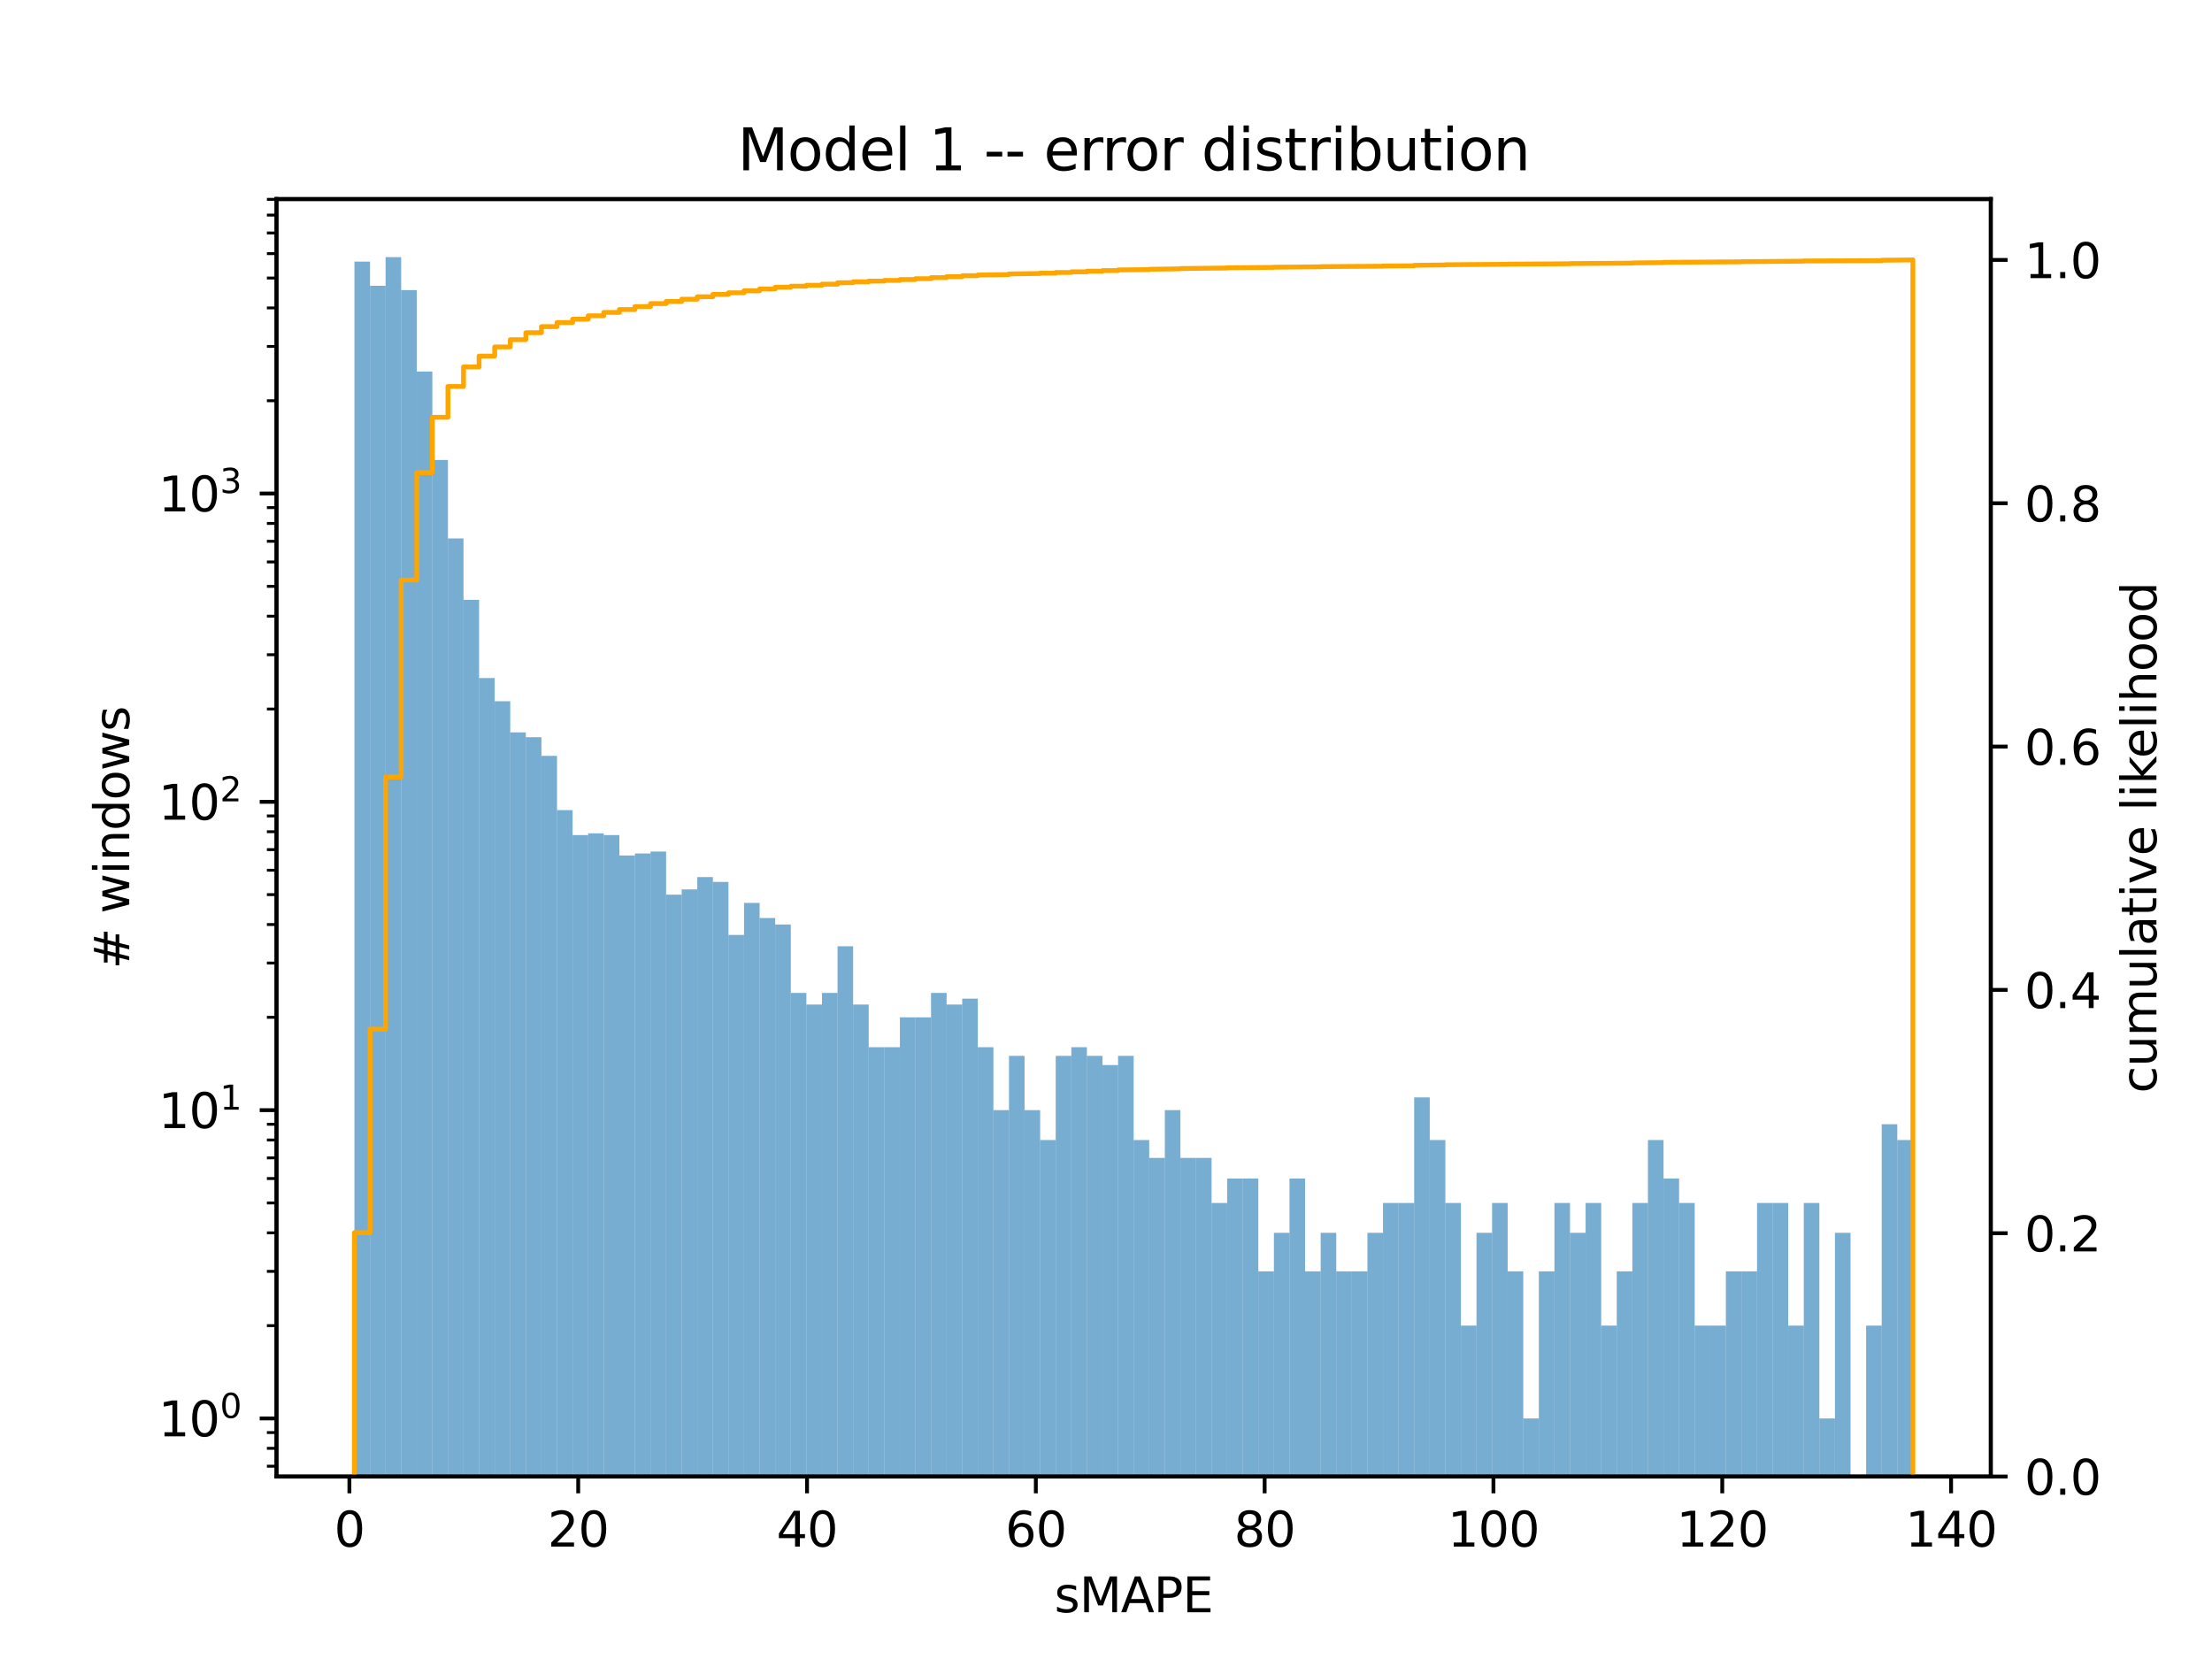 <?xml version="1.0" encoding="utf-8" standalone="no"?>
<!DOCTYPE svg PUBLIC "-//W3C//DTD SVG 1.1//EN"
  "http://www.w3.org/Graphics/SVG/1.1/DTD/svg11.dtd">
<svg xmlns:xlink="http://www.w3.org/1999/xlink" width="460.8pt" height="345.6pt" viewBox="0 0 460.8 345.6" xmlns="http://www.w3.org/2000/svg" version="1.1">
 <defs>
  <style type="text/css">*{stroke-linejoin: round; stroke-linecap: butt}</style>
 </defs>
 <g id="figure_1">
  <g id="patch_1">
   <path d="M 0 345.6 
L 460.8 345.6 
L 460.8 0 
L 0 0 
z
" style="fill: #ffffff"/>
  </g>
  <g id="axes_1">
   <g id="patch_2">
    <path d="M 57.6 307.584 
L 414.72 307.584 
L 414.72 41.472 
L 57.6 41.472 
z
" style="fill: #ffffff"/>
   </g>
   <g id="patch_3">
    <path d="M 73.833 64521.294 
L 77.079 64521.294 
L 77.079 54.5 
L 73.833 54.5 
z
" clip-path="url(#pec41ec95d3)" style="fill: #1f77b4; opacity: 0.6"/>
   </g>
   <g id="patch_4">
    <path d="M 77.079 64521.294 
L 80.326 64521.294 
L 80.326 59.538 
L 77.079 59.538 
z
" clip-path="url(#pec41ec95d3)" style="fill: #1f77b4; opacity: 0.6"/>
   </g>
   <g id="patch_5">
    <path d="M 80.326 64521.294 
L 83.572 64521.294 
L 83.572 53.568 
L 80.326 53.568 
z
" clip-path="url(#pec41ec95d3)" style="fill: #1f77b4; opacity: 0.6"/>
   </g>
   <g id="patch_6">
    <path d="M 83.572 64521.294 
L 86.819 64521.294 
L 86.819 60.433 
L 83.572 60.433 
z
" clip-path="url(#pec41ec95d3)" style="fill: #1f77b4; opacity: 0.6"/>
   </g>
   <g id="patch_7">
    <path d="M 86.819 64521.294 
L 90.065 64521.294 
L 90.065 77.398 
L 86.819 77.398 
z
" clip-path="url(#pec41ec95d3)" style="fill: #1f77b4; opacity: 0.6"/>
   </g>
   <g id="patch_8">
    <path d="M 90.065 64521.294 
L 93.312 64521.294 
L 93.312 95.816 
L 90.065 95.816 
z
" clip-path="url(#pec41ec95d3)" style="fill: #1f77b4; opacity: 0.6"/>
   </g>
   <g id="patch_9">
    <path d="M 93.312 64521.294 
L 96.559 64521.294 
L 96.559 112.168 
L 93.312 112.168 
z
" clip-path="url(#pec41ec95d3)" style="fill: #1f77b4; opacity: 0.6"/>
   </g>
   <g id="patch_10">
    <path d="M 96.559 64521.294 
L 99.805 64521.294 
L 99.805 124.96 
L 96.559 124.96 
z
" clip-path="url(#pec41ec95d3)" style="fill: #1f77b4; opacity: 0.6"/>
   </g>
   <g id="patch_11">
    <path d="M 99.805 64521.294 
L 103.052 64521.294 
L 103.052 141.256 
L 99.805 141.256 
z
" clip-path="url(#pec41ec95d3)" style="fill: #1f77b4; opacity: 0.6"/>
   </g>
   <g id="patch_12">
    <path d="M 103.052 64521.294 
L 106.298 64521.294 
L 106.298 146.077 
L 103.052 146.077 
z
" clip-path="url(#pec41ec95d3)" style="fill: #1f77b4; opacity: 0.6"/>
   </g>
   <g id="patch_13">
    <path d="M 106.298 64521.294 
L 109.545 64521.294 
L 109.545 152.566 
L 106.298 152.566 
z
" clip-path="url(#pec41ec95d3)" style="fill: #1f77b4; opacity: 0.6"/>
   </g>
   <g id="patch_14">
    <path d="M 109.545 64521.294 
L 112.791 64521.294 
L 112.791 153.58 
L 109.545 153.58 
z
" clip-path="url(#pec41ec95d3)" style="fill: #1f77b4; opacity: 0.6"/>
   </g>
   <g id="patch_15">
    <path d="M 112.791 64521.294 
L 116.038 64521.294 
L 116.038 157.453 
L 112.791 157.453 
z
" clip-path="url(#pec41ec95d3)" style="fill: #1f77b4; opacity: 0.6"/>
   </g>
   <g id="patch_16">
    <path d="M 116.038 64521.294 
L 119.284 64521.294 
L 119.284 168.762 
L 116.038 168.762 
z
" clip-path="url(#pec41ec95d3)" style="fill: #1f77b4; opacity: 0.6"/>
   </g>
   <g id="patch_17">
    <path d="M 119.284 64521.294 
L 122.531 64521.294 
L 122.531 173.967 
L 119.284 173.967 
z
" clip-path="url(#pec41ec95d3)" style="fill: #1f77b4; opacity: 0.6"/>
   </g>
   <g id="patch_18">
    <path d="M 122.531 64521.294 
L 125.777 64521.294 
L 125.777 173.611 
L 122.531 173.611 
z
" clip-path="url(#pec41ec95d3)" style="fill: #1f77b4; opacity: 0.6"/>
   </g>
   <g id="patch_19">
    <path d="M 125.777 64521.294 
L 129.024 64521.294 
L 129.024 173.967 
L 125.777 173.967 
z
" clip-path="url(#pec41ec95d3)" style="fill: #1f77b4; opacity: 0.6"/>
   </g>
   <g id="patch_20">
    <path d="M 129.024 64521.294 
L 132.271 64521.294 
L 132.271 178.207 
L 129.024 178.207 
z
" clip-path="url(#pec41ec95d3)" style="fill: #1f77b4; opacity: 0.6"/>
   </g>
   <g id="patch_21">
    <path d="M 132.271 64521.294 
L 135.517 64521.294 
L 135.517 177.794 
L 132.271 177.794 
z
" clip-path="url(#pec41ec95d3)" style="fill: #1f77b4; opacity: 0.6"/>
   </g>
   <g id="patch_22">
    <path d="M 135.517 64521.294 
L 138.764 64521.294 
L 138.764 177.386 
L 135.517 177.386 
z
" clip-path="url(#pec41ec95d3)" style="fill: #1f77b4; opacity: 0.6"/>
   </g>
   <g id="patch_23">
    <path d="M 138.764 64521.294 
L 142.01 64521.294 
L 142.01 186.37 
L 138.764 186.37 
z
" clip-path="url(#pec41ec95d3)" style="fill: #1f77b4; opacity: 0.6"/>
   </g>
   <g id="patch_24">
    <path d="M 142.01 64521.294 
L 145.257 64521.294 
L 145.257 185.276 
L 142.01 185.276 
z
" clip-path="url(#pec41ec95d3)" style="fill: #1f77b4; opacity: 0.6"/>
   </g>
   <g id="patch_25">
    <path d="M 145.257 64521.294 
L 148.503 64521.294 
L 148.503 182.716 
L 145.257 182.716 
z
" clip-path="url(#pec41ec95d3)" style="fill: #1f77b4; opacity: 0.6"/>
   </g>
   <g id="patch_26">
    <path d="M 148.503 64521.294 
L 151.75 64521.294 
L 151.75 183.712 
L 148.503 183.712 
z
" clip-path="url(#pec41ec95d3)" style="fill: #1f77b4; opacity: 0.6"/>
   </g>
   <g id="patch_27">
    <path d="M 151.75 64521.294 
L 154.996 64521.294 
L 154.996 194.769 
L 151.75 194.769 
z
" clip-path="url(#pec41ec95d3)" style="fill: #1f77b4; opacity: 0.6"/>
   </g>
   <g id="patch_28">
    <path d="M 154.996 64521.294 
L 158.243 64521.294 
L 158.243 188.096 
L 154.996 188.096 
z
" clip-path="url(#pec41ec95d3)" style="fill: #1f77b4; opacity: 0.6"/>
   </g>
   <g id="patch_29">
    <path d="M 158.243 64521.294 
L 161.489 64521.294 
L 161.489 191.234 
L 158.243 191.234 
z
" clip-path="url(#pec41ec95d3)" style="fill: #1f77b4; opacity: 0.6"/>
   </g>
   <g id="patch_30">
    <path d="M 161.489 64521.294 
L 164.736 64521.294 
L 164.736 192.594 
L 161.489 192.594 
z
" clip-path="url(#pec41ec95d3)" style="fill: #1f77b4; opacity: 0.6"/>
   </g>
   <g id="patch_31">
    <path d="M 164.736 64521.294 
L 167.983 64521.294 
L 167.983 206.843 
L 164.736 206.843 
z
" clip-path="url(#pec41ec95d3)" style="fill: #1f77b4; opacity: 0.6"/>
   </g>
   <g id="patch_32">
    <path d="M 167.983 64521.294 
L 171.229 64521.294 
L 171.229 209.27 
L 167.983 209.27 
z
" clip-path="url(#pec41ec95d3)" style="fill: #1f77b4; opacity: 0.6"/>
   </g>
   <g id="patch_33">
    <path d="M 171.229 64521.294 
L 174.476 64521.294 
L 174.476 206.843 
L 171.229 206.843 
z
" clip-path="url(#pec41ec95d3)" style="fill: #1f77b4; opacity: 0.6"/>
   </g>
   <g id="patch_34">
    <path d="M 174.476 64521.294 
L 177.722 64521.294 
L 177.722 197.128 
L 174.476 197.128 
z
" clip-path="url(#pec41ec95d3)" style="fill: #1f77b4; opacity: 0.6"/>
   </g>
   <g id="patch_35">
    <path d="M 177.722 64521.294 
L 180.969 64521.294 
L 180.969 209.27 
L 177.722 209.27 
z
" clip-path="url(#pec41ec95d3)" style="fill: #1f77b4; opacity: 0.6"/>
   </g>
   <g id="patch_36">
    <path d="M 180.969 64521.294 
L 184.215 64521.294 
L 184.215 218.152 
L 180.969 218.152 
z
" clip-path="url(#pec41ec95d3)" style="fill: #1f77b4; opacity: 0.6"/>
   </g>
   <g id="patch_37">
    <path d="M 184.215 64521.294 
L 187.462 64521.294 
L 187.462 218.152 
L 184.215 218.152 
z
" clip-path="url(#pec41ec95d3)" style="fill: #1f77b4; opacity: 0.6"/>
   </g>
   <g id="patch_38">
    <path d="M 187.462 64521.294 
L 190.708 64521.294 
L 190.708 211.928 
L 187.462 211.928 
z
" clip-path="url(#pec41ec95d3)" style="fill: #1f77b4; opacity: 0.6"/>
   </g>
   <g id="patch_39">
    <path d="M 190.708 64521.294 
L 193.955 64521.294 
L 193.955 211.928 
L 190.708 211.928 
z
" clip-path="url(#pec41ec95d3)" style="fill: #1f77b4; opacity: 0.6"/>
   </g>
   <g id="patch_40">
    <path d="M 193.955 64521.294 
L 197.201 64521.294 
L 197.201 206.843 
L 193.955 206.843 
z
" clip-path="url(#pec41ec95d3)" style="fill: #1f77b4; opacity: 0.6"/>
   </g>
   <g id="patch_41">
    <path d="M 197.201 64521.294 
L 200.448 64521.294 
L 200.448 209.27 
L 197.201 209.27 
z
" clip-path="url(#pec41ec95d3)" style="fill: #1f77b4; opacity: 0.6"/>
   </g>
   <g id="patch_42">
    <path d="M 200.448 64521.294 
L 203.695 64521.294 
L 203.695 208.03 
L 200.448 208.03 
z
" clip-path="url(#pec41ec95d3)" style="fill: #1f77b4; opacity: 0.6"/>
   </g>
   <g id="patch_43">
    <path d="M 203.695 64521.294 
L 206.941 64521.294 
L 206.941 218.152 
L 203.695 218.152 
z
" clip-path="url(#pec41ec95d3)" style="fill: #1f77b4; opacity: 0.6"/>
   </g>
   <g id="patch_44">
    <path d="M 206.941 64521.294 
L 210.188 64521.294 
L 210.188 231.262 
L 206.941 231.262 
z
" clip-path="url(#pec41ec95d3)" style="fill: #1f77b4; opacity: 0.6"/>
   </g>
   <g id="patch_45">
    <path d="M 210.188 64521.294 
L 213.434 64521.294 
L 213.434 219.953 
L 210.188 219.953 
z
" clip-path="url(#pec41ec95d3)" style="fill: #1f77b4; opacity: 0.6"/>
   </g>
   <g id="patch_46">
    <path d="M 213.434 64521.294 
L 216.681 64521.294 
L 216.681 231.262 
L 213.434 231.262 
z
" clip-path="url(#pec41ec95d3)" style="fill: #1f77b4; opacity: 0.6"/>
   </g>
   <g id="patch_47">
    <path d="M 216.681 64521.294 
L 219.927 64521.294 
L 219.927 237.486 
L 216.681 237.486 
z
" clip-path="url(#pec41ec95d3)" style="fill: #1f77b4; opacity: 0.6"/>
   </g>
   <g id="patch_48">
    <path d="M 219.927 64521.294 
L 223.174 64521.294 
L 223.174 219.953 
L 219.927 219.953 
z
" clip-path="url(#pec41ec95d3)" style="fill: #1f77b4; opacity: 0.6"/>
   </g>
   <g id="patch_49">
    <path d="M 223.174 64521.294 
L 226.42 64521.294 
L 226.42 218.152 
L 223.174 218.152 
z
" clip-path="url(#pec41ec95d3)" style="fill: #1f77b4; opacity: 0.6"/>
   </g>
   <g id="patch_50">
    <path d="M 226.42 64521.294 
L 229.667 64521.294 
L 229.667 219.953 
L 226.42 219.953 
z
" clip-path="url(#pec41ec95d3)" style="fill: #1f77b4; opacity: 0.6"/>
   </g>
   <g id="patch_51">
    <path d="M 229.667 64521.294 
L 232.913 64521.294 
L 232.913 221.877 
L 229.667 221.877 
z
" clip-path="url(#pec41ec95d3)" style="fill: #1f77b4; opacity: 0.6"/>
   </g>
   <g id="patch_52">
    <path d="M 232.913 64521.294 
L 236.16 64521.294 
L 236.16 219.953 
L 232.913 219.953 
z
" clip-path="url(#pec41ec95d3)" style="fill: #1f77b4; opacity: 0.6"/>
   </g>
   <g id="patch_53">
    <path d="M 236.16 64521.294 
L 239.407 64521.294 
L 239.407 237.486 
L 236.16 237.486 
z
" clip-path="url(#pec41ec95d3)" style="fill: #1f77b4; opacity: 0.6"/>
   </g>
   <g id="patch_54">
    <path d="M 239.407 64521.294 
L 242.653 64521.294 
L 242.653 241.211 
L 239.407 241.211 
z
" clip-path="url(#pec41ec95d3)" style="fill: #1f77b4; opacity: 0.6"/>
   </g>
   <g id="patch_55">
    <path d="M 242.653 64521.294 
L 245.9 64521.294 
L 245.9 231.262 
L 242.653 231.262 
z
" clip-path="url(#pec41ec95d3)" style="fill: #1f77b4; opacity: 0.6"/>
   </g>
   <g id="patch_56">
    <path d="M 245.9 64521.294 
L 249.146 64521.294 
L 249.146 241.211 
L 245.9 241.211 
z
" clip-path="url(#pec41ec95d3)" style="fill: #1f77b4; opacity: 0.6"/>
   </g>
   <g id="patch_57">
    <path d="M 249.146 64521.294 
L 252.393 64521.294 
L 252.393 241.211 
L 249.146 241.211 
z
" clip-path="url(#pec41ec95d3)" style="fill: #1f77b4; opacity: 0.6"/>
   </g>
   <g id="patch_58">
    <path d="M 252.393 64521.294 
L 255.639 64521.294 
L 255.639 250.596 
L 252.393 250.596 
z
" clip-path="url(#pec41ec95d3)" style="fill: #1f77b4; opacity: 0.6"/>
   </g>
   <g id="patch_59">
    <path d="M 255.639 64521.294 
L 258.886 64521.294 
L 258.886 245.511 
L 255.639 245.511 
z
" clip-path="url(#pec41ec95d3)" style="fill: #1f77b4; opacity: 0.6"/>
   </g>
   <g id="patch_60">
    <path d="M 258.886 64521.294 
L 262.132 64521.294 
L 262.132 245.511 
L 258.886 245.511 
z
" clip-path="url(#pec41ec95d3)" style="fill: #1f77b4; opacity: 0.6"/>
   </g>
   <g id="patch_61">
    <path d="M 262.132 64521.294 
L 265.379 64521.294 
L 265.379 264.845 
L 262.132 264.845 
z
" clip-path="url(#pec41ec95d3)" style="fill: #1f77b4; opacity: 0.6"/>
   </g>
   <g id="patch_62">
    <path d="M 265.379 64521.294 
L 268.625 64521.294 
L 268.625 256.82 
L 265.379 256.82 
z
" clip-path="url(#pec41ec95d3)" style="fill: #1f77b4; opacity: 0.6"/>
   </g>
   <g id="patch_63">
    <path d="M 268.625 64521.294 
L 271.872 64521.294 
L 271.872 245.511 
L 268.625 245.511 
z
" clip-path="url(#pec41ec95d3)" style="fill: #1f77b4; opacity: 0.6"/>
   </g>
   <g id="patch_64">
    <path d="M 271.872 64521.294 
L 275.119 64521.294 
L 275.119 264.845 
L 271.872 264.845 
z
" clip-path="url(#pec41ec95d3)" style="fill: #1f77b4; opacity: 0.6"/>
   </g>
   <g id="patch_65">
    <path d="M 275.119 64521.294 
L 278.365 64521.294 
L 278.365 256.82 
L 275.119 256.82 
z
" clip-path="url(#pec41ec95d3)" style="fill: #1f77b4; opacity: 0.6"/>
   </g>
   <g id="patch_66">
    <path d="M 278.365 64521.294 
L 281.612 64521.294 
L 281.612 264.845 
L 278.365 264.845 
z
" clip-path="url(#pec41ec95d3)" style="fill: #1f77b4; opacity: 0.6"/>
   </g>
   <g id="patch_67">
    <path d="M 281.612 64521.294 
L 284.858 64521.294 
L 284.858 264.845 
L 281.612 264.845 
z
" clip-path="url(#pec41ec95d3)" style="fill: #1f77b4; opacity: 0.6"/>
   </g>
   <g id="patch_68">
    <path d="M 284.858 64521.294 
L 288.105 64521.294 
L 288.105 256.82 
L 284.858 256.82 
z
" clip-path="url(#pec41ec95d3)" style="fill: #1f77b4; opacity: 0.6"/>
   </g>
   <g id="patch_69">
    <path d="M 288.105 64521.294 
L 291.351 64521.294 
L 291.351 250.596 
L 288.105 250.596 
z
" clip-path="url(#pec41ec95d3)" style="fill: #1f77b4; opacity: 0.6"/>
   </g>
   <g id="patch_70">
    <path d="M 291.351 64521.294 
L 294.598 64521.294 
L 294.598 250.596 
L 291.351 250.596 
z
" clip-path="url(#pec41ec95d3)" style="fill: #1f77b4; opacity: 0.6"/>
   </g>
   <g id="patch_71">
    <path d="M 294.598 64521.294 
L 297.844 64521.294 
L 297.844 228.604 
L 294.598 228.604 
z
" clip-path="url(#pec41ec95d3)" style="fill: #1f77b4; opacity: 0.6"/>
   </g>
   <g id="patch_72">
    <path d="M 297.844 64521.294 
L 301.091 64521.294 
L 301.091 237.486 
L 297.844 237.486 
z
" clip-path="url(#pec41ec95d3)" style="fill: #1f77b4; opacity: 0.6"/>
   </g>
   <g id="patch_73">
    <path d="M 301.091 64521.294 
L 304.337 64521.294 
L 304.337 250.596 
L 301.091 250.596 
z
" clip-path="url(#pec41ec95d3)" style="fill: #1f77b4; opacity: 0.6"/>
   </g>
   <g id="patch_74">
    <path d="M 304.337 64521.294 
L 307.584 64521.294 
L 307.584 276.154 
L 304.337 276.154 
z
" clip-path="url(#pec41ec95d3)" style="fill: #1f77b4; opacity: 0.6"/>
   </g>
   <g id="patch_75">
    <path d="M 307.584 64521.294 
L 310.831 64521.294 
L 310.831 256.82 
L 307.584 256.82 
z
" clip-path="url(#pec41ec95d3)" style="fill: #1f77b4; opacity: 0.6"/>
   </g>
   <g id="patch_76">
    <path d="M 310.831 64521.294 
L 314.077 64521.294 
L 314.077 250.596 
L 310.831 250.596 
z
" clip-path="url(#pec41ec95d3)" style="fill: #1f77b4; opacity: 0.6"/>
   </g>
   <g id="patch_77">
    <path d="M 314.077 64521.294 
L 317.324 64521.294 
L 317.324 264.845 
L 314.077 264.845 
z
" clip-path="url(#pec41ec95d3)" style="fill: #1f77b4; opacity: 0.6"/>
   </g>
   <g id="patch_78">
    <path d="M 317.324 64521.294 
L 320.57 64521.294 
L 320.57 295.488 
L 317.324 295.488 
z
" clip-path="url(#pec41ec95d3)" style="fill: #1f77b4; opacity: 0.6"/>
   </g>
   <g id="patch_79">
    <path d="M 320.57 64521.294 
L 323.817 64521.294 
L 323.817 264.845 
L 320.57 264.845 
z
" clip-path="url(#pec41ec95d3)" style="fill: #1f77b4; opacity: 0.6"/>
   </g>
   <g id="patch_80">
    <path d="M 323.817 64521.294 
L 327.063 64521.294 
L 327.063 250.596 
L 323.817 250.596 
z
" clip-path="url(#pec41ec95d3)" style="fill: #1f77b4; opacity: 0.6"/>
   </g>
   <g id="patch_81">
    <path d="M 327.063 64521.294 
L 330.31 64521.294 
L 330.31 256.82 
L 327.063 256.82 
z
" clip-path="url(#pec41ec95d3)" style="fill: #1f77b4; opacity: 0.6"/>
   </g>
   <g id="patch_82">
    <path d="M 330.31 64521.294 
L 333.556 64521.294 
L 333.556 250.596 
L 330.31 250.596 
z
" clip-path="url(#pec41ec95d3)" style="fill: #1f77b4; opacity: 0.6"/>
   </g>
   <g id="patch_83">
    <path d="M 333.556 64521.294 
L 336.803 64521.294 
L 336.803 276.154 
L 333.556 276.154 
z
" clip-path="url(#pec41ec95d3)" style="fill: #1f77b4; opacity: 0.6"/>
   </g>
   <g id="patch_84">
    <path d="M 336.803 64521.294 
L 340.049 64521.294 
L 340.049 264.845 
L 336.803 264.845 
z
" clip-path="url(#pec41ec95d3)" style="fill: #1f77b4; opacity: 0.6"/>
   </g>
   <g id="patch_85">
    <path d="M 340.049 64521.294 
L 343.296 64521.294 
L 343.296 250.596 
L 340.049 250.596 
z
" clip-path="url(#pec41ec95d3)" style="fill: #1f77b4; opacity: 0.6"/>
   </g>
   <g id="patch_86">
    <path d="M 343.296 64521.294 
L 346.543 64521.294 
L 346.543 237.486 
L 343.296 237.486 
z
" clip-path="url(#pec41ec95d3)" style="fill: #1f77b4; opacity: 0.6"/>
   </g>
   <g id="patch_87">
    <path d="M 346.543 64521.294 
L 349.789 64521.294 
L 349.789 245.511 
L 346.543 245.511 
z
" clip-path="url(#pec41ec95d3)" style="fill: #1f77b4; opacity: 0.6"/>
   </g>
   <g id="patch_88">
    <path d="M 349.789 64521.294 
L 353.036 64521.294 
L 353.036 250.596 
L 349.789 250.596 
z
" clip-path="url(#pec41ec95d3)" style="fill: #1f77b4; opacity: 0.6"/>
   </g>
   <g id="patch_89">
    <path d="M 353.036 64521.294 
L 356.282 64521.294 
L 356.282 276.154 
L 353.036 276.154 
z
" clip-path="url(#pec41ec95d3)" style="fill: #1f77b4; opacity: 0.6"/>
   </g>
   <g id="patch_90">
    <path d="M 356.282 64521.294 
L 359.529 64521.294 
L 359.529 276.154 
L 356.282 276.154 
z
" clip-path="url(#pec41ec95d3)" style="fill: #1f77b4; opacity: 0.6"/>
   </g>
   <g id="patch_91">
    <path d="M 359.529 64521.294 
L 362.775 64521.294 
L 362.775 264.845 
L 359.529 264.845 
z
" clip-path="url(#pec41ec95d3)" style="fill: #1f77b4; opacity: 0.6"/>
   </g>
   <g id="patch_92">
    <path d="M 362.775 64521.294 
L 366.022 64521.294 
L 366.022 264.845 
L 362.775 264.845 
z
" clip-path="url(#pec41ec95d3)" style="fill: #1f77b4; opacity: 0.6"/>
   </g>
   <g id="patch_93">
    <path d="M 366.022 64521.294 
L 369.268 64521.294 
L 369.268 250.596 
L 366.022 250.596 
z
" clip-path="url(#pec41ec95d3)" style="fill: #1f77b4; opacity: 0.6"/>
   </g>
   <g id="patch_94">
    <path d="M 369.268 64521.294 
L 372.515 64521.294 
L 372.515 250.596 
L 369.268 250.596 
z
" clip-path="url(#pec41ec95d3)" style="fill: #1f77b4; opacity: 0.6"/>
   </g>
   <g id="patch_95">
    <path d="M 372.515 64521.294 
L 375.761 64521.294 
L 375.761 276.154 
L 372.515 276.154 
z
" clip-path="url(#pec41ec95d3)" style="fill: #1f77b4; opacity: 0.6"/>
   </g>
   <g id="patch_96">
    <path d="M 375.761 64521.294 
L 379.008 64521.294 
L 379.008 250.596 
L 375.761 250.596 
z
" clip-path="url(#pec41ec95d3)" style="fill: #1f77b4; opacity: 0.6"/>
   </g>
   <g id="patch_97">
    <path d="M 379.008 64521.294 
L 382.255 64521.294 
L 382.255 295.488 
L 379.008 295.488 
z
" clip-path="url(#pec41ec95d3)" style="fill: #1f77b4; opacity: 0.6"/>
   </g>
   <g id="patch_98">
    <path d="M 382.255 64521.294 
L 385.501 64521.294 
L 385.501 256.82 
L 382.255 256.82 
z
" clip-path="url(#pec41ec95d3)" style="fill: #1f77b4; opacity: 0.6"/>
   </g>
   <g id="patch_99">
    <path d="M 385.501 64521.294 
L 388.748 64521.294 
L 388.748 64521.294 
L 385.501 64521.294 
z
" clip-path="url(#pec41ec95d3)" style="fill: #1f77b4; opacity: 0.6"/>
   </g>
   <g id="patch_100">
    <path d="M 388.748 64521.294 
L 391.994 64521.294 
L 391.994 276.154 
L 388.748 276.154 
z
" clip-path="url(#pec41ec95d3)" style="fill: #1f77b4; opacity: 0.6"/>
   </g>
   <g id="patch_101">
    <path d="M 391.994 64521.294 
L 395.241 64521.294 
L 395.241 234.201 
L 391.994 234.201 
z
" clip-path="url(#pec41ec95d3)" style="fill: #1f77b4; opacity: 0.6"/>
   </g>
   <g id="patch_102">
    <path d="M 395.241 64521.294 
L 398.487 64521.294 
L 398.487 237.486 
L 395.241 237.486 
z
" clip-path="url(#pec41ec95d3)" style="fill: #1f77b4; opacity: 0.6"/>
   </g>
   <g id="matplotlib.axis_1">
    <g id="xtick_1">
     <g id="line2d_1">
      <defs>
       <path id="m179d79f489" d="M 0 0 
L 0 3.5 
" style="stroke: #000000; stroke-width: 0.8"/>
      </defs>
      <g>
       <use xlink:href="#m179d79f489" x="72.786" y="307.584" style="stroke: #000000; stroke-width: 0.8"/>
      </g>
     </g>
     <g id="text_1">
      <!-- 0 -->
      <g transform="translate(69.605 322.182)scale(0.1 -0.1)">
       <defs>
        <path id="DejaVuSans-30" d="M 2034 4250 
Q 1547 4250 1301 3770 
Q 1056 3291 1056 2328 
Q 1056 1369 1301 889 
Q 1547 409 2034 409 
Q 2525 409 2770 889 
Q 3016 1369 3016 2328 
Q 3016 3291 2770 3770 
Q 2525 4250 2034 4250 
z
M 2034 4750 
Q 2819 4750 3233 4129 
Q 3647 3509 3647 2328 
Q 3647 1150 3233 529 
Q 2819 -91 2034 -91 
Q 1250 -91 836 529 
Q 422 1150 422 2328 
Q 422 3509 836 4129 
Q 1250 4750 2034 4750 
z
" transform="scale(0.016)"/>
       </defs>
       <use xlink:href="#DejaVuSans-30"/>
      </g>
     </g>
    </g>
    <g id="xtick_2">
     <g id="line2d_2">
      <g>
       <use xlink:href="#m179d79f489" x="120.452" y="307.584" style="stroke: #000000; stroke-width: 0.8"/>
      </g>
     </g>
     <g id="text_2">
      <!-- 20 -->
      <g transform="translate(114.089 322.182)scale(0.1 -0.1)">
       <defs>
        <path id="DejaVuSans-32" d="M 1228 531 
L 3431 531 
L 3431 0 
L 469 0 
L 469 531 
Q 828 903 1448 1529 
Q 2069 2156 2228 2338 
Q 2531 2678 2651 2914 
Q 2772 3150 2772 3378 
Q 2772 3750 2511 3984 
Q 2250 4219 1831 4219 
Q 1534 4219 1204 4116 
Q 875 4013 500 3803 
L 500 4441 
Q 881 4594 1212 4672 
Q 1544 4750 1819 4750 
Q 2544 4750 2975 4387 
Q 3406 4025 3406 3419 
Q 3406 3131 3298 2873 
Q 3191 2616 2906 2266 
Q 2828 2175 2409 1742 
Q 1991 1309 1228 531 
z
" transform="scale(0.016)"/>
       </defs>
       <use xlink:href="#DejaVuSans-32"/>
       <use xlink:href="#DejaVuSans-30" x="63.623"/>
      </g>
     </g>
    </g>
    <g id="xtick_3">
     <g id="line2d_3">
      <g>
       <use xlink:href="#m179d79f489" x="168.117" y="307.584" style="stroke: #000000; stroke-width: 0.8"/>
      </g>
     </g>
     <g id="text_3">
      <!-- 40 -->
      <g transform="translate(161.755 322.182)scale(0.1 -0.1)">
       <defs>
        <path id="DejaVuSans-34" d="M 2419 4116 
L 825 1625 
L 2419 1625 
L 2419 4116 
z
M 2253 4666 
L 3047 4666 
L 3047 1625 
L 3713 1625 
L 3713 1100 
L 3047 1100 
L 3047 0 
L 2419 0 
L 2419 1100 
L 313 1100 
L 313 1709 
L 2253 4666 
z
" transform="scale(0.016)"/>
       </defs>
       <use xlink:href="#DejaVuSans-34"/>
       <use xlink:href="#DejaVuSans-30" x="63.623"/>
      </g>
     </g>
    </g>
    <g id="xtick_4">
     <g id="line2d_4">
      <g>
       <use xlink:href="#m179d79f489" x="215.783" y="307.584" style="stroke: #000000; stroke-width: 0.8"/>
      </g>
     </g>
     <g id="text_4">
      <!-- 60 -->
      <g transform="translate(209.42 322.182)scale(0.1 -0.1)">
       <defs>
        <path id="DejaVuSans-36" d="M 2113 2584 
Q 1688 2584 1439 2293 
Q 1191 2003 1191 1497 
Q 1191 994 1439 701 
Q 1688 409 2113 409 
Q 2538 409 2786 701 
Q 3034 994 3034 1497 
Q 3034 2003 2786 2293 
Q 2538 2584 2113 2584 
z
M 3366 4563 
L 3366 3988 
Q 3128 4100 2886 4159 
Q 2644 4219 2406 4219 
Q 1781 4219 1451 3797 
Q 1122 3375 1075 2522 
Q 1259 2794 1537 2939 
Q 1816 3084 2150 3084 
Q 2853 3084 3261 2657 
Q 3669 2231 3669 1497 
Q 3669 778 3244 343 
Q 2819 -91 2113 -91 
Q 1303 -91 875 529 
Q 447 1150 447 2328 
Q 447 3434 972 4092 
Q 1497 4750 2381 4750 
Q 2619 4750 2861 4703 
Q 3103 4656 3366 4563 
z
" transform="scale(0.016)"/>
       </defs>
       <use xlink:href="#DejaVuSans-36"/>
       <use xlink:href="#DejaVuSans-30" x="63.623"/>
      </g>
     </g>
    </g>
    <g id="xtick_5">
     <g id="line2d_5">
      <g>
       <use xlink:href="#m179d79f489" x="263.448" y="307.584" style="stroke: #000000; stroke-width: 0.8"/>
      </g>
     </g>
     <g id="text_5">
      <!-- 80 -->
      <g transform="translate(257.086 322.182)scale(0.1 -0.1)">
       <defs>
        <path id="DejaVuSans-38" d="M 2034 2216 
Q 1584 2216 1326 1975 
Q 1069 1734 1069 1313 
Q 1069 891 1326 650 
Q 1584 409 2034 409 
Q 2484 409 2743 651 
Q 3003 894 3003 1313 
Q 3003 1734 2745 1975 
Q 2488 2216 2034 2216 
z
M 1403 2484 
Q 997 2584 770 2862 
Q 544 3141 544 3541 
Q 544 4100 942 4425 
Q 1341 4750 2034 4750 
Q 2731 4750 3128 4425 
Q 3525 4100 3525 3541 
Q 3525 3141 3298 2862 
Q 3072 2584 2669 2484 
Q 3125 2378 3379 2068 
Q 3634 1759 3634 1313 
Q 3634 634 3220 271 
Q 2806 -91 2034 -91 
Q 1263 -91 848 271 
Q 434 634 434 1313 
Q 434 1759 690 2068 
Q 947 2378 1403 2484 
z
M 1172 3481 
Q 1172 3119 1398 2916 
Q 1625 2713 2034 2713 
Q 2441 2713 2670 2916 
Q 2900 3119 2900 3481 
Q 2900 3844 2670 4047 
Q 2441 4250 2034 4250 
Q 1625 4250 1398 4047 
Q 1172 3844 1172 3481 
z
" transform="scale(0.016)"/>
       </defs>
       <use xlink:href="#DejaVuSans-38"/>
       <use xlink:href="#DejaVuSans-30" x="63.623"/>
      </g>
     </g>
    </g>
    <g id="xtick_6">
     <g id="line2d_6">
      <g>
       <use xlink:href="#m179d79f489" x="311.114" y="307.584" style="stroke: #000000; stroke-width: 0.8"/>
      </g>
     </g>
     <g id="text_6">
      <!-- 100 -->
      <g transform="translate(301.57 322.182)scale(0.1 -0.1)">
       <defs>
        <path id="DejaVuSans-31" d="M 794 531 
L 1825 531 
L 1825 4091 
L 703 3866 
L 703 4441 
L 1819 4666 
L 2450 4666 
L 2450 531 
L 3481 531 
L 3481 0 
L 794 0 
L 794 531 
z
" transform="scale(0.016)"/>
       </defs>
       <use xlink:href="#DejaVuSans-31"/>
       <use xlink:href="#DejaVuSans-30" x="63.623"/>
       <use xlink:href="#DejaVuSans-30" x="127.246"/>
      </g>
     </g>
    </g>
    <g id="xtick_7">
     <g id="line2d_7">
      <g>
       <use xlink:href="#m179d79f489" x="358.779" y="307.584" style="stroke: #000000; stroke-width: 0.8"/>
      </g>
     </g>
     <g id="text_7">
      <!-- 120 -->
      <g transform="translate(349.235 322.182)scale(0.1 -0.1)">
       <use xlink:href="#DejaVuSans-31"/>
       <use xlink:href="#DejaVuSans-32" x="63.623"/>
       <use xlink:href="#DejaVuSans-30" x="127.246"/>
      </g>
     </g>
    </g>
    <g id="xtick_8">
     <g id="line2d_8">
      <g>
       <use xlink:href="#m179d79f489" x="406.445" y="307.584" style="stroke: #000000; stroke-width: 0.8"/>
      </g>
     </g>
     <g id="text_8">
      <!-- 140 -->
      <g transform="translate(396.901 322.182)scale(0.1 -0.1)">
       <use xlink:href="#DejaVuSans-31"/>
       <use xlink:href="#DejaVuSans-34" x="63.623"/>
       <use xlink:href="#DejaVuSans-30" x="127.246"/>
      </g>
     </g>
    </g>
    <g id="text_9">
     <!-- sMAPE -->
     <g transform="translate(219.647 335.861)scale(0.1 -0.1)">
      <defs>
       <path id="DejaVuSans-73" d="M 2834 3397 
L 2834 2853 
Q 2591 2978 2328 3040 
Q 2066 3103 1784 3103 
Q 1356 3103 1142 2972 
Q 928 2841 928 2578 
Q 928 2378 1081 2264 
Q 1234 2150 1697 2047 
L 1894 2003 
Q 2506 1872 2764 1633 
Q 3022 1394 3022 966 
Q 3022 478 2636 193 
Q 2250 -91 1575 -91 
Q 1294 -91 989 -36 
Q 684 19 347 128 
L 347 722 
Q 666 556 975 473 
Q 1284 391 1588 391 
Q 1994 391 2212 530 
Q 2431 669 2431 922 
Q 2431 1156 2273 1281 
Q 2116 1406 1581 1522 
L 1381 1569 
Q 847 1681 609 1914 
Q 372 2147 372 2553 
Q 372 3047 722 3315 
Q 1072 3584 1716 3584 
Q 2034 3584 2315 3537 
Q 2597 3491 2834 3397 
z
" transform="scale(0.016)"/>
       <path id="DejaVuSans-4d" d="M 628 4666 
L 1569 4666 
L 2759 1491 
L 3956 4666 
L 4897 4666 
L 4897 0 
L 4281 0 
L 4281 4097 
L 3078 897 
L 2444 897 
L 1241 4097 
L 1241 0 
L 628 0 
L 628 4666 
z
" transform="scale(0.016)"/>
       <path id="DejaVuSans-41" d="M 2188 4044 
L 1331 1722 
L 3047 1722 
L 2188 4044 
z
M 1831 4666 
L 2547 4666 
L 4325 0 
L 3669 0 
L 3244 1197 
L 1141 1197 
L 716 0 
L 50 0 
L 1831 4666 
z
" transform="scale(0.016)"/>
       <path id="DejaVuSans-50" d="M 1259 4147 
L 1259 2394 
L 2053 2394 
Q 2494 2394 2734 2622 
Q 2975 2850 2975 3272 
Q 2975 3691 2734 3919 
Q 2494 4147 2053 4147 
L 1259 4147 
z
M 628 4666 
L 2053 4666 
Q 2838 4666 3239 4311 
Q 3641 3956 3641 3272 
Q 3641 2581 3239 2228 
Q 2838 1875 2053 1875 
L 1259 1875 
L 1259 0 
L 628 0 
L 628 4666 
z
" transform="scale(0.016)"/>
       <path id="DejaVuSans-45" d="M 628 4666 
L 3578 4666 
L 3578 4134 
L 1259 4134 
L 1259 2753 
L 3481 2753 
L 3481 2222 
L 1259 2222 
L 1259 531 
L 3634 531 
L 3634 0 
L 628 0 
L 628 4666 
z
" transform="scale(0.016)"/>
      </defs>
      <use xlink:href="#DejaVuSans-73"/>
      <use xlink:href="#DejaVuSans-4d" x="52.1"/>
      <use xlink:href="#DejaVuSans-41" x="138.379"/>
      <use xlink:href="#DejaVuSans-50" x="206.787"/>
      <use xlink:href="#DejaVuSans-45" x="267.09"/>
     </g>
    </g>
   </g>
   <g id="matplotlib.axis_2">
    <g id="ytick_1">
     <g id="line2d_9">
      <defs>
       <path id="m814d4a6afe" d="M 0 0 
L -3.5 0 
" style="stroke: #000000; stroke-width: 0.8"/>
      </defs>
      <g>
       <use xlink:href="#m814d4a6afe" x="57.6" y="295.488" style="stroke: #000000; stroke-width: 0.8"/>
      </g>
     </g>
     <g id="text_10">
      <!-- $\mathdefault{10^{0}}$ -->
      <g transform="translate(33 299.287)scale(0.1 -0.1)">
       <use xlink:href="#DejaVuSans-31" transform="translate(0 0.766)"/>
       <use xlink:href="#DejaVuSans-30" transform="translate(63.623 0.766)"/>
       <use xlink:href="#DejaVuSans-30" transform="translate(128.203 39.047)scale(0.7)"/>
      </g>
     </g>
    </g>
    <g id="ytick_2">
     <g id="line2d_10">
      <g>
       <use xlink:href="#m814d4a6afe" x="57.6" y="231.262" style="stroke: #000000; stroke-width: 0.8"/>
      </g>
     </g>
     <g id="text_11">
      <!-- $\mathdefault{10^{1}}$ -->
      <g transform="translate(33 235.061)scale(0.1 -0.1)">
       <use xlink:href="#DejaVuSans-31" transform="translate(0 0.684)"/>
       <use xlink:href="#DejaVuSans-30" transform="translate(63.623 0.684)"/>
       <use xlink:href="#DejaVuSans-31" transform="translate(128.203 38.966)scale(0.7)"/>
      </g>
     </g>
    </g>
    <g id="ytick_3">
     <g id="line2d_11">
      <g>
       <use xlink:href="#m814d4a6afe" x="57.6" y="167.036" style="stroke: #000000; stroke-width: 0.8"/>
      </g>
     </g>
     <g id="text_12">
      <!-- $\mathdefault{10^{2}}$ -->
      <g transform="translate(33 170.836)scale(0.1 -0.1)">
       <use xlink:href="#DejaVuSans-31" transform="translate(0 0.766)"/>
       <use xlink:href="#DejaVuSans-30" transform="translate(63.623 0.766)"/>
       <use xlink:href="#DejaVuSans-32" transform="translate(128.203 39.047)scale(0.7)"/>
      </g>
     </g>
    </g>
    <g id="ytick_4">
     <g id="line2d_12">
      <g>
       <use xlink:href="#m814d4a6afe" x="57.6" y="102.811" style="stroke: #000000; stroke-width: 0.8"/>
      </g>
     </g>
     <g id="text_13">
      <!-- $\mathdefault{10^{3}}$ -->
      <g transform="translate(33 106.61)scale(0.1 -0.1)">
       <defs>
        <path id="DejaVuSans-33" d="M 2597 2516 
Q 3050 2419 3304 2112 
Q 3559 1806 3559 1356 
Q 3559 666 3084 287 
Q 2609 -91 1734 -91 
Q 1441 -91 1130 -33 
Q 819 25 488 141 
L 488 750 
Q 750 597 1062 519 
Q 1375 441 1716 441 
Q 2309 441 2620 675 
Q 2931 909 2931 1356 
Q 2931 1769 2642 2001 
Q 2353 2234 1838 2234 
L 1294 2234 
L 1294 2753 
L 1863 2753 
Q 2328 2753 2575 2939 
Q 2822 3125 2822 3475 
Q 2822 3834 2567 4026 
Q 2313 4219 1838 4219 
Q 1578 4219 1281 4162 
Q 984 4106 628 3988 
L 628 4550 
Q 988 4650 1302 4700 
Q 1616 4750 1894 4750 
Q 2613 4750 3031 4423 
Q 3450 4097 3450 3541 
Q 3450 3153 3228 2886 
Q 3006 2619 2597 2516 
z
" transform="scale(0.016)"/>
       </defs>
       <use xlink:href="#DejaVuSans-31" transform="translate(0 0.766)"/>
       <use xlink:href="#DejaVuSans-30" transform="translate(63.623 0.766)"/>
       <use xlink:href="#DejaVuSans-33" transform="translate(128.203 39.047)scale(0.7)"/>
      </g>
     </g>
    </g>
    <g id="ytick_5">
     <g id="line2d_13">
      <defs>
       <path id="mc13b31a29a" d="M 0 0 
L -2 0 
" style="stroke: #000000; stroke-width: 0.6"/>
      </defs>
      <g>
       <use xlink:href="#mc13b31a29a" x="57.6" y="305.437" style="stroke: #000000; stroke-width: 0.6"/>
      </g>
     </g>
    </g>
    <g id="ytick_6">
     <g id="line2d_14">
      <g>
       <use xlink:href="#mc13b31a29a" x="57.6" y="301.712" style="stroke: #000000; stroke-width: 0.6"/>
      </g>
     </g>
    </g>
    <g id="ytick_7">
     <g id="line2d_15">
      <g>
       <use xlink:href="#mc13b31a29a" x="57.6" y="298.427" style="stroke: #000000; stroke-width: 0.6"/>
      </g>
     </g>
    </g>
    <g id="ytick_8">
     <g id="line2d_16">
      <g>
       <use xlink:href="#mc13b31a29a" x="57.6" y="276.154" style="stroke: #000000; stroke-width: 0.6"/>
      </g>
     </g>
    </g>
    <g id="ytick_9">
     <g id="line2d_17">
      <g>
       <use xlink:href="#mc13b31a29a" x="57.6" y="264.845" style="stroke: #000000; stroke-width: 0.6"/>
      </g>
     </g>
    </g>
    <g id="ytick_10">
     <g id="line2d_18">
      <g>
       <use xlink:href="#mc13b31a29a" x="57.6" y="256.82" style="stroke: #000000; stroke-width: 0.6"/>
      </g>
     </g>
    </g>
    <g id="ytick_11">
     <g id="line2d_19">
      <g>
       <use xlink:href="#mc13b31a29a" x="57.6" y="250.596" style="stroke: #000000; stroke-width: 0.6"/>
      </g>
     </g>
    </g>
    <g id="ytick_12">
     <g id="line2d_20">
      <g>
       <use xlink:href="#mc13b31a29a" x="57.6" y="245.511" style="stroke: #000000; stroke-width: 0.6"/>
      </g>
     </g>
    </g>
    <g id="ytick_13">
     <g id="line2d_21">
      <g>
       <use xlink:href="#mc13b31a29a" x="57.6" y="241.211" style="stroke: #000000; stroke-width: 0.6"/>
      </g>
     </g>
    </g>
    <g id="ytick_14">
     <g id="line2d_22">
      <g>
       <use xlink:href="#mc13b31a29a" x="57.6" y="237.486" style="stroke: #000000; stroke-width: 0.6"/>
      </g>
     </g>
    </g>
    <g id="ytick_15">
     <g id="line2d_23">
      <g>
       <use xlink:href="#mc13b31a29a" x="57.6" y="234.201" style="stroke: #000000; stroke-width: 0.6"/>
      </g>
     </g>
    </g>
    <g id="ytick_16">
     <g id="line2d_24">
      <g>
       <use xlink:href="#mc13b31a29a" x="57.6" y="211.928" style="stroke: #000000; stroke-width: 0.6"/>
      </g>
     </g>
    </g>
    <g id="ytick_17">
     <g id="line2d_25">
      <g>
       <use xlink:href="#mc13b31a29a" x="57.6" y="200.619" style="stroke: #000000; stroke-width: 0.6"/>
      </g>
     </g>
    </g>
    <g id="ytick_18">
     <g id="line2d_26">
      <g>
       <use xlink:href="#mc13b31a29a" x="57.6" y="192.594" style="stroke: #000000; stroke-width: 0.6"/>
      </g>
     </g>
    </g>
    <g id="ytick_19">
     <g id="line2d_27">
      <g>
       <use xlink:href="#mc13b31a29a" x="57.6" y="186.37" style="stroke: #000000; stroke-width: 0.6"/>
      </g>
     </g>
    </g>
    <g id="ytick_20">
     <g id="line2d_28">
      <g>
       <use xlink:href="#mc13b31a29a" x="57.6" y="181.285" style="stroke: #000000; stroke-width: 0.6"/>
      </g>
     </g>
    </g>
    <g id="ytick_21">
     <g id="line2d_29">
      <g>
       <use xlink:href="#mc13b31a29a" x="57.6" y="176.985" style="stroke: #000000; stroke-width: 0.6"/>
      </g>
     </g>
    </g>
    <g id="ytick_22">
     <g id="line2d_30">
      <g>
       <use xlink:href="#mc13b31a29a" x="57.6" y="173.261" style="stroke: #000000; stroke-width: 0.6"/>
      </g>
     </g>
    </g>
    <g id="ytick_23">
     <g id="line2d_31">
      <g>
       <use xlink:href="#mc13b31a29a" x="57.6" y="169.975" style="stroke: #000000; stroke-width: 0.6"/>
      </g>
     </g>
    </g>
    <g id="ytick_24">
     <g id="line2d_32">
      <g>
       <use xlink:href="#mc13b31a29a" x="57.6" y="147.702" style="stroke: #000000; stroke-width: 0.6"/>
      </g>
     </g>
    </g>
    <g id="ytick_25">
     <g id="line2d_33">
      <g>
       <use xlink:href="#mc13b31a29a" x="57.6" y="136.393" style="stroke: #000000; stroke-width: 0.6"/>
      </g>
     </g>
    </g>
    <g id="ytick_26">
     <g id="line2d_34">
      <g>
       <use xlink:href="#mc13b31a29a" x="57.6" y="128.369" style="stroke: #000000; stroke-width: 0.6"/>
      </g>
     </g>
    </g>
    <g id="ytick_27">
     <g id="line2d_35">
      <g>
       <use xlink:href="#mc13b31a29a" x="57.6" y="122.144" style="stroke: #000000; stroke-width: 0.6"/>
      </g>
     </g>
    </g>
    <g id="ytick_28">
     <g id="line2d_36">
      <g>
       <use xlink:href="#mc13b31a29a" x="57.6" y="117.059" style="stroke: #000000; stroke-width: 0.6"/>
      </g>
     </g>
    </g>
    <g id="ytick_29">
     <g id="line2d_37">
      <g>
       <use xlink:href="#mc13b31a29a" x="57.6" y="112.759" style="stroke: #000000; stroke-width: 0.6"/>
      </g>
     </g>
    </g>
    <g id="ytick_30">
     <g id="line2d_38">
      <g>
       <use xlink:href="#mc13b31a29a" x="57.6" y="109.035" style="stroke: #000000; stroke-width: 0.6"/>
      </g>
     </g>
    </g>
    <g id="ytick_31">
     <g id="line2d_39">
      <g>
       <use xlink:href="#mc13b31a29a" x="57.6" y="105.749" style="stroke: #000000; stroke-width: 0.6"/>
      </g>
     </g>
    </g>
    <g id="ytick_32">
     <g id="line2d_40">
      <g>
       <use xlink:href="#mc13b31a29a" x="57.6" y="83.477" style="stroke: #000000; stroke-width: 0.6"/>
      </g>
     </g>
    </g>
    <g id="ytick_33">
     <g id="line2d_41">
      <g>
       <use xlink:href="#mc13b31a29a" x="57.6" y="72.167" style="stroke: #000000; stroke-width: 0.6"/>
      </g>
     </g>
    </g>
    <g id="ytick_34">
     <g id="line2d_42">
      <g>
       <use xlink:href="#mc13b31a29a" x="57.6" y="64.143" style="stroke: #000000; stroke-width: 0.6"/>
      </g>
     </g>
    </g>
    <g id="ytick_35">
     <g id="line2d_43">
      <g>
       <use xlink:href="#mc13b31a29a" x="57.6" y="57.919" style="stroke: #000000; stroke-width: 0.6"/>
      </g>
     </g>
    </g>
    <g id="ytick_36">
     <g id="line2d_44">
      <g>
       <use xlink:href="#mc13b31a29a" x="57.6" y="52.833" style="stroke: #000000; stroke-width: 0.6"/>
      </g>
     </g>
    </g>
    <g id="ytick_37">
     <g id="line2d_45">
      <g>
       <use xlink:href="#mc13b31a29a" x="57.6" y="48.533" style="stroke: #000000; stroke-width: 0.6"/>
      </g>
     </g>
    </g>
    <g id="ytick_38">
     <g id="line2d_46">
      <g>
       <use xlink:href="#mc13b31a29a" x="57.6" y="44.809" style="stroke: #000000; stroke-width: 0.6"/>
      </g>
     </g>
    </g>
    <g id="ytick_39">
     <g id="line2d_47">
      <g>
       <use xlink:href="#mc13b31a29a" x="57.6" y="41.524" style="stroke: #000000; stroke-width: 0.6"/>
      </g>
     </g>
    </g>
    <g id="text_14">
     <!-- # windows -->
     <g transform="translate(26.92 201.881)rotate(-90)scale(0.1 -0.1)">
      <defs>
       <path id="DejaVuSans-23" d="M 3272 2816 
L 2363 2816 
L 2100 1772 
L 3016 1772 
L 3272 2816 
z
M 2803 4594 
L 2478 3297 
L 3391 3297 
L 3719 4594 
L 4219 4594 
L 3897 3297 
L 4872 3297 
L 4872 2816 
L 3775 2816 
L 3519 1772 
L 4513 1772 
L 4513 1294 
L 3397 1294 
L 3072 0 
L 2572 0 
L 2894 1294 
L 1978 1294 
L 1656 0 
L 1153 0 
L 1478 1294 
L 494 1294 
L 494 1772 
L 1594 1772 
L 1856 2816 
L 850 2816 
L 850 3297 
L 1978 3297 
L 2297 4594 
L 2803 4594 
z
" transform="scale(0.016)"/>
       <path id="DejaVuSans-20" transform="scale(0.016)"/>
       <path id="DejaVuSans-77" d="M 269 3500 
L 844 3500 
L 1563 769 
L 2278 3500 
L 2956 3500 
L 3675 769 
L 4391 3500 
L 4966 3500 
L 4050 0 
L 3372 0 
L 2619 2869 
L 1863 0 
L 1184 0 
L 269 3500 
z
" transform="scale(0.016)"/>
       <path id="DejaVuSans-69" d="M 603 3500 
L 1178 3500 
L 1178 0 
L 603 0 
L 603 3500 
z
M 603 4863 
L 1178 4863 
L 1178 4134 
L 603 4134 
L 603 4863 
z
" transform="scale(0.016)"/>
       <path id="DejaVuSans-6e" d="M 3513 2113 
L 3513 0 
L 2938 0 
L 2938 2094 
Q 2938 2591 2744 2837 
Q 2550 3084 2163 3084 
Q 1697 3084 1428 2787 
Q 1159 2491 1159 1978 
L 1159 0 
L 581 0 
L 581 3500 
L 1159 3500 
L 1159 2956 
Q 1366 3272 1645 3428 
Q 1925 3584 2291 3584 
Q 2894 3584 3203 3211 
Q 3513 2838 3513 2113 
z
" transform="scale(0.016)"/>
       <path id="DejaVuSans-64" d="M 2906 2969 
L 2906 4863 
L 3481 4863 
L 3481 0 
L 2906 0 
L 2906 525 
Q 2725 213 2448 61 
Q 2172 -91 1784 -91 
Q 1150 -91 751 415 
Q 353 922 353 1747 
Q 353 2572 751 3078 
Q 1150 3584 1784 3584 
Q 2172 3584 2448 3432 
Q 2725 3281 2906 2969 
z
M 947 1747 
Q 947 1113 1208 752 
Q 1469 391 1925 391 
Q 2381 391 2643 752 
Q 2906 1113 2906 1747 
Q 2906 2381 2643 2742 
Q 2381 3103 1925 3103 
Q 1469 3103 1208 2742 
Q 947 2381 947 1747 
z
" transform="scale(0.016)"/>
       <path id="DejaVuSans-6f" d="M 1959 3097 
Q 1497 3097 1228 2736 
Q 959 2375 959 1747 
Q 959 1119 1226 758 
Q 1494 397 1959 397 
Q 2419 397 2687 759 
Q 2956 1122 2956 1747 
Q 2956 2369 2687 2733 
Q 2419 3097 1959 3097 
z
M 1959 3584 
Q 2709 3584 3137 3096 
Q 3566 2609 3566 1747 
Q 3566 888 3137 398 
Q 2709 -91 1959 -91 
Q 1206 -91 779 398 
Q 353 888 353 1747 
Q 353 2609 779 3096 
Q 1206 3584 1959 3584 
z
" transform="scale(0.016)"/>
      </defs>
      <use xlink:href="#DejaVuSans-23"/>
      <use xlink:href="#DejaVuSans-20" x="83.789"/>
      <use xlink:href="#DejaVuSans-77" x="115.576"/>
      <use xlink:href="#DejaVuSans-69" x="197.363"/>
      <use xlink:href="#DejaVuSans-6e" x="225.146"/>
      <use xlink:href="#DejaVuSans-64" x="288.525"/>
      <use xlink:href="#DejaVuSans-6f" x="352.002"/>
      <use xlink:href="#DejaVuSans-77" x="413.184"/>
      <use xlink:href="#DejaVuSans-73" x="494.971"/>
     </g>
    </g>
   </g>
   <g id="patch_103">
    <path d="M 57.6 307.584 
L 57.6 41.472 
" style="fill: none; stroke: #000000; stroke-width: 0.8; stroke-linejoin: miter; stroke-linecap: square"/>
   </g>
   <g id="patch_104">
    <path d="M 414.72 307.584 
L 414.72 41.472 
" style="fill: none; stroke: #000000; stroke-width: 0.8; stroke-linejoin: miter; stroke-linecap: square"/>
   </g>
   <g id="patch_105">
    <path d="M 57.6 307.584 
L 414.72 307.584 
" style="fill: none; stroke: #000000; stroke-width: 0.8; stroke-linejoin: miter; stroke-linecap: square"/>
   </g>
   <g id="patch_106">
    <path d="M 57.6 41.472 
L 414.72 41.472 
" style="fill: none; stroke: #000000; stroke-width: 0.8; stroke-linejoin: miter; stroke-linecap: square"/>
   </g>
   <g id="text_15">
    <!-- Model 1 - - error distribution -->
    <g transform="translate(153.655 35.472)scale(0.12 -0.12)">
     <defs>
      <path id="DejaVuSans-65" d="M 3597 1894 
L 3597 1613 
L 953 1613 
Q 991 1019 1311 708 
Q 1631 397 2203 397 
Q 2534 397 2845 478 
Q 3156 559 3463 722 
L 3463 178 
Q 3153 47 2828 -22 
Q 2503 -91 2169 -91 
Q 1331 -91 842 396 
Q 353 884 353 1716 
Q 353 2575 817 3079 
Q 1281 3584 2069 3584 
Q 2775 3584 3186 3129 
Q 3597 2675 3597 1894 
z
M 3022 2063 
Q 3016 2534 2758 2815 
Q 2500 3097 2075 3097 
Q 1594 3097 1305 2825 
Q 1016 2553 972 2059 
L 3022 2063 
z
" transform="scale(0.016)"/>
      <path id="DejaVuSans-6c" d="M 603 4863 
L 1178 4863 
L 1178 0 
L 603 0 
L 603 4863 
z
" transform="scale(0.016)"/>
      <path id="DejaVuSans-2d" d="M 313 2009 
L 1997 2009 
L 1997 1497 
L 313 1497 
L 313 2009 
z
" transform="scale(0.016)"/>
      <path id="DejaVuSans-72" d="M 2631 2963 
Q 2534 3019 2420 3045 
Q 2306 3072 2169 3072 
Q 1681 3072 1420 2755 
Q 1159 2438 1159 1844 
L 1159 0 
L 581 0 
L 581 3500 
L 1159 3500 
L 1159 2956 
Q 1341 3275 1631 3429 
Q 1922 3584 2338 3584 
Q 2397 3584 2469 3576 
Q 2541 3569 2628 3553 
L 2631 2963 
z
" transform="scale(0.016)"/>
      <path id="DejaVuSans-74" d="M 1172 4494 
L 1172 3500 
L 2356 3500 
L 2356 3053 
L 1172 3053 
L 1172 1153 
Q 1172 725 1289 603 
Q 1406 481 1766 481 
L 2356 481 
L 2356 0 
L 1766 0 
Q 1100 0 847 248 
Q 594 497 594 1153 
L 594 3053 
L 172 3053 
L 172 3500 
L 594 3500 
L 594 4494 
L 1172 4494 
z
" transform="scale(0.016)"/>
      <path id="DejaVuSans-62" d="M 3116 1747 
Q 3116 2381 2855 2742 
Q 2594 3103 2138 3103 
Q 1681 3103 1420 2742 
Q 1159 2381 1159 1747 
Q 1159 1113 1420 752 
Q 1681 391 2138 391 
Q 2594 391 2855 752 
Q 3116 1113 3116 1747 
z
M 1159 2969 
Q 1341 3281 1617 3432 
Q 1894 3584 2278 3584 
Q 2916 3584 3314 3078 
Q 3713 2572 3713 1747 
Q 3713 922 3314 415 
Q 2916 -91 2278 -91 
Q 1894 -91 1617 61 
Q 1341 213 1159 525 
L 1159 0 
L 581 0 
L 581 4863 
L 1159 4863 
L 1159 2969 
z
" transform="scale(0.016)"/>
      <path id="DejaVuSans-75" d="M 544 1381 
L 544 3500 
L 1119 3500 
L 1119 1403 
Q 1119 906 1312 657 
Q 1506 409 1894 409 
Q 2359 409 2629 706 
Q 2900 1003 2900 1516 
L 2900 3500 
L 3475 3500 
L 3475 0 
L 2900 0 
L 2900 538 
Q 2691 219 2414 64 
Q 2138 -91 1772 -91 
Q 1169 -91 856 284 
Q 544 659 544 1381 
z
M 1991 3584 
L 1991 3584 
z
" transform="scale(0.016)"/>
     </defs>
     <use xlink:href="#DejaVuSans-4d"/>
     <use xlink:href="#DejaVuSans-6f" x="86.279"/>
     <use xlink:href="#DejaVuSans-64" x="147.461"/>
     <use xlink:href="#DejaVuSans-65" x="210.938"/>
     <use xlink:href="#DejaVuSans-6c" x="272.461"/>
     <use xlink:href="#DejaVuSans-20" x="300.244"/>
     <use xlink:href="#DejaVuSans-31" x="332.031"/>
     <use xlink:href="#DejaVuSans-20" x="395.654"/>
     <use xlink:href="#DejaVuSans-2d" x="427.441"/>
     <use xlink:href="#DejaVuSans-2d" x="463.525"/>
     <use xlink:href="#DejaVuSans-20" x="499.609"/>
     <use xlink:href="#DejaVuSans-65" x="531.396"/>
     <use xlink:href="#DejaVuSans-72" x="592.92"/>
     <use xlink:href="#DejaVuSans-72" x="632.283"/>
     <use xlink:href="#DejaVuSans-6f" x="671.146"/>
     <use xlink:href="#DejaVuSans-72" x="732.328"/>
     <use xlink:href="#DejaVuSans-20" x="773.441"/>
     <use xlink:href="#DejaVuSans-64" x="805.229"/>
     <use xlink:href="#DejaVuSans-69" x="868.705"/>
     <use xlink:href="#DejaVuSans-73" x="896.488"/>
     <use xlink:href="#DejaVuSans-74" x="948.588"/>
     <use xlink:href="#DejaVuSans-72" x="987.797"/>
     <use xlink:href="#DejaVuSans-69" x="1028.91"/>
     <use xlink:href="#DejaVuSans-62" x="1056.693"/>
     <use xlink:href="#DejaVuSans-75" x="1120.17"/>
     <use xlink:href="#DejaVuSans-74" x="1183.549"/>
     <use xlink:href="#DejaVuSans-69" x="1222.758"/>
     <use xlink:href="#DejaVuSans-6f" x="1250.541"/>
     <use xlink:href="#DejaVuSans-6e" x="1311.723"/>
    </g>
   </g>
  </g>
  <g id="axes_2">
   <g id="matplotlib.axis_3">
    <g id="ytick_40">
     <g id="line2d_48">
      <defs>
       <path id="mf2a033ac84" d="M 0 0 
L 3.5 0 
" style="stroke: #000000; stroke-width: 0.8"/>
      </defs>
      <g>
       <use xlink:href="#mf2a033ac84" x="414.72" y="307.584" style="stroke: #000000; stroke-width: 0.8"/>
      </g>
     </g>
     <g id="text_16">
      <!-- 0.0 -->
      <g transform="translate(421.72 311.383)scale(0.1 -0.1)">
       <defs>
        <path id="DejaVuSans-2e" d="M 684 794 
L 1344 794 
L 1344 0 
L 684 0 
L 684 794 
z
" transform="scale(0.016)"/>
       </defs>
       <use xlink:href="#DejaVuSans-30"/>
       <use xlink:href="#DejaVuSans-2e" x="63.623"/>
       <use xlink:href="#DejaVuSans-30" x="95.41"/>
      </g>
     </g>
    </g>
    <g id="ytick_41">
     <g id="line2d_49">
      <g>
       <use xlink:href="#mf2a033ac84" x="414.72" y="256.896" style="stroke: #000000; stroke-width: 0.8"/>
      </g>
     </g>
     <g id="text_17">
      <!-- 0.2 -->
      <g transform="translate(421.72 260.695)scale(0.1 -0.1)">
       <use xlink:href="#DejaVuSans-30"/>
       <use xlink:href="#DejaVuSans-2e" x="63.623"/>
       <use xlink:href="#DejaVuSans-32" x="95.41"/>
      </g>
     </g>
    </g>
    <g id="ytick_42">
     <g id="line2d_50">
      <g>
       <use xlink:href="#mf2a033ac84" x="414.72" y="206.208" style="stroke: #000000; stroke-width: 0.8"/>
      </g>
     </g>
     <g id="text_18">
      <!-- 0.4 -->
      <g transform="translate(421.72 210.007)scale(0.1 -0.1)">
       <use xlink:href="#DejaVuSans-30"/>
       <use xlink:href="#DejaVuSans-2e" x="63.623"/>
       <use xlink:href="#DejaVuSans-34" x="95.41"/>
      </g>
     </g>
    </g>
    <g id="ytick_43">
     <g id="line2d_51">
      <g>
       <use xlink:href="#mf2a033ac84" x="414.72" y="155.52" style="stroke: #000000; stroke-width: 0.8"/>
      </g>
     </g>
     <g id="text_19">
      <!-- 0.6 -->
      <g transform="translate(421.72 159.319)scale(0.1 -0.1)">
       <use xlink:href="#DejaVuSans-30"/>
       <use xlink:href="#DejaVuSans-2e" x="63.623"/>
       <use xlink:href="#DejaVuSans-36" x="95.41"/>
      </g>
     </g>
    </g>
    <g id="ytick_44">
     <g id="line2d_52">
      <g>
       <use xlink:href="#mf2a033ac84" x="414.72" y="104.832" style="stroke: #000000; stroke-width: 0.8"/>
      </g>
     </g>
     <g id="text_20">
      <!-- 0.8 -->
      <g transform="translate(421.72 108.631)scale(0.1 -0.1)">
       <use xlink:href="#DejaVuSans-30"/>
       <use xlink:href="#DejaVuSans-2e" x="63.623"/>
       <use xlink:href="#DejaVuSans-38" x="95.41"/>
      </g>
     </g>
    </g>
    <g id="ytick_45">
     <g id="line2d_53">
      <g>
       <use xlink:href="#mf2a033ac84" x="414.72" y="54.144" style="stroke: #000000; stroke-width: 0.8"/>
      </g>
     </g>
     <g id="text_21">
      <!-- 1.0 -->
      <g transform="translate(421.72 57.943)scale(0.1 -0.1)">
       <use xlink:href="#DejaVuSans-31"/>
       <use xlink:href="#DejaVuSans-2e" x="63.623"/>
       <use xlink:href="#DejaVuSans-30" x="95.41"/>
      </g>
     </g>
    </g>
    <g id="text_22">
     <!-- cumulative likelihood -->
     <g transform="translate(449.222 227.721)rotate(-90)scale(0.1 -0.1)">
      <defs>
       <path id="DejaVuSans-63" d="M 3122 3366 
L 3122 2828 
Q 2878 2963 2633 3030 
Q 2388 3097 2138 3097 
Q 1578 3097 1268 2742 
Q 959 2388 959 1747 
Q 959 1106 1268 751 
Q 1578 397 2138 397 
Q 2388 397 2633 464 
Q 2878 531 3122 666 
L 3122 134 
Q 2881 22 2623 -34 
Q 2366 -91 2075 -91 
Q 1284 -91 818 406 
Q 353 903 353 1747 
Q 353 2603 823 3093 
Q 1294 3584 2113 3584 
Q 2378 3584 2631 3529 
Q 2884 3475 3122 3366 
z
" transform="scale(0.016)"/>
       <path id="DejaVuSans-6d" d="M 3328 2828 
Q 3544 3216 3844 3400 
Q 4144 3584 4550 3584 
Q 5097 3584 5394 3201 
Q 5691 2819 5691 2113 
L 5691 0 
L 5113 0 
L 5113 2094 
Q 5113 2597 4934 2840 
Q 4756 3084 4391 3084 
Q 3944 3084 3684 2787 
Q 3425 2491 3425 1978 
L 3425 0 
L 2847 0 
L 2847 2094 
Q 2847 2600 2669 2842 
Q 2491 3084 2119 3084 
Q 1678 3084 1418 2786 
Q 1159 2488 1159 1978 
L 1159 0 
L 581 0 
L 581 3500 
L 1159 3500 
L 1159 2956 
Q 1356 3278 1631 3431 
Q 1906 3584 2284 3584 
Q 2666 3584 2933 3390 
Q 3200 3197 3328 2828 
z
" transform="scale(0.016)"/>
       <path id="DejaVuSans-61" d="M 2194 1759 
Q 1497 1759 1228 1600 
Q 959 1441 959 1056 
Q 959 750 1161 570 
Q 1363 391 1709 391 
Q 2188 391 2477 730 
Q 2766 1069 2766 1631 
L 2766 1759 
L 2194 1759 
z
M 3341 1997 
L 3341 0 
L 2766 0 
L 2766 531 
Q 2569 213 2275 61 
Q 1981 -91 1556 -91 
Q 1019 -91 701 211 
Q 384 513 384 1019 
Q 384 1609 779 1909 
Q 1175 2209 1959 2209 
L 2766 2209 
L 2766 2266 
Q 2766 2663 2505 2880 
Q 2244 3097 1772 3097 
Q 1472 3097 1187 3025 
Q 903 2953 641 2809 
L 641 3341 
Q 956 3463 1253 3523 
Q 1550 3584 1831 3584 
Q 2591 3584 2966 3190 
Q 3341 2797 3341 1997 
z
" transform="scale(0.016)"/>
       <path id="DejaVuSans-76" d="M 191 3500 
L 800 3500 
L 1894 563 
L 2988 3500 
L 3597 3500 
L 2284 0 
L 1503 0 
L 191 3500 
z
" transform="scale(0.016)"/>
       <path id="DejaVuSans-6b" d="M 581 4863 
L 1159 4863 
L 1159 1991 
L 2875 3500 
L 3609 3500 
L 1753 1863 
L 3688 0 
L 2938 0 
L 1159 1709 
L 1159 0 
L 581 0 
L 581 4863 
z
" transform="scale(0.016)"/>
       <path id="DejaVuSans-68" d="M 3513 2113 
L 3513 0 
L 2938 0 
L 2938 2094 
Q 2938 2591 2744 2837 
Q 2550 3084 2163 3084 
Q 1697 3084 1428 2787 
Q 1159 2491 1159 1978 
L 1159 0 
L 581 0 
L 581 4863 
L 1159 4863 
L 1159 2956 
Q 1366 3272 1645 3428 
Q 1925 3584 2291 3584 
Q 2894 3584 3203 3211 
Q 3513 2838 3513 2113 
z
" transform="scale(0.016)"/>
      </defs>
      <use xlink:href="#DejaVuSans-63"/>
      <use xlink:href="#DejaVuSans-75" x="54.98"/>
      <use xlink:href="#DejaVuSans-6d" x="118.359"/>
      <use xlink:href="#DejaVuSans-75" x="215.771"/>
      <use xlink:href="#DejaVuSans-6c" x="279.15"/>
      <use xlink:href="#DejaVuSans-61" x="306.934"/>
      <use xlink:href="#DejaVuSans-74" x="368.213"/>
      <use xlink:href="#DejaVuSans-69" x="407.422"/>
      <use xlink:href="#DejaVuSans-76" x="435.205"/>
      <use xlink:href="#DejaVuSans-65" x="494.385"/>
      <use xlink:href="#DejaVuSans-20" x="555.908"/>
      <use xlink:href="#DejaVuSans-6c" x="587.695"/>
      <use xlink:href="#DejaVuSans-69" x="615.479"/>
      <use xlink:href="#DejaVuSans-6b" x="643.262"/>
      <use xlink:href="#DejaVuSans-65" x="697.547"/>
      <use xlink:href="#DejaVuSans-6c" x="759.07"/>
      <use xlink:href="#DejaVuSans-69" x="786.854"/>
      <use xlink:href="#DejaVuSans-68" x="814.637"/>
      <use xlink:href="#DejaVuSans-6f" x="878.016"/>
      <use xlink:href="#DejaVuSans-6f" x="939.197"/>
      <use xlink:href="#DejaVuSans-64" x="1000.379"/>
     </g>
    </g>
   </g>
   <g id="patch_107">
    <path d="M 73.833 307.584 
L 73.833 256.794 
L 77.079 256.794 
L 77.079 214.396 
L 80.326 214.396 
L 80.326 161.88 
L 83.572 161.88 
L 83.572 120.822 
L 86.819 120.822 
L 86.819 98.473 
L 90.065 98.473 
L 90.065 86.926 
L 93.312 86.926 
L 93.312 80.501 
L 96.559 80.501 
L 96.559 76.439 
L 99.805 76.439 
L 99.805 74.174 
L 103.052 74.174 
L 103.052 72.269 
L 106.298 72.269 
L 106.298 70.76 
L 109.545 70.76 
L 109.545 69.304 
L 112.791 69.304 
L 112.791 68.037 
L 116.038 68.037 
L 116.038 67.192 
L 119.284 67.192 
L 119.284 66.491 
L 122.531 66.491 
L 122.531 65.781 
L 125.777 65.781 
L 125.777 65.08 
L 129.024 65.08 
L 129.024 64.478 
L 132.271 64.478 
L 132.271 63.867 
L 135.517 63.867 
L 135.517 63.247 
L 138.764 63.247 
L 138.764 62.798 
L 142.01 62.798 
L 142.01 62.33 
L 145.257 62.33 
L 145.257 61.818 
L 148.503 61.818 
L 148.503 61.324 
L 151.75 61.324 
L 151.75 60.992 
L 154.996 60.992 
L 154.996 60.569 
L 158.243 60.569 
L 158.243 60.192 
L 161.489 60.192 
L 161.489 59.832 
L 164.736 59.832 
L 164.736 59.617 
L 167.983 59.617 
L 167.983 59.419 
L 171.229 59.419 
L 171.229 59.203 
L 174.476 59.203 
L 174.476 58.898 
L 177.722 58.898 
L 177.722 58.7 
L 180.969 58.7 
L 180.969 58.556 
L 184.215 58.556 
L 184.215 58.412 
L 187.462 58.412 
L 187.462 58.233 
L 190.708 58.233 
L 190.708 58.053 
L 193.955 58.053 
L 193.955 57.837 
L 197.201 57.837 
L 197.201 57.64 
L 200.448 57.64 
L 200.448 57.433 
L 203.695 57.433 
L 203.695 57.289 
L 210.188 57.199 
L 210.188 57.065 
L 216.681 56.975 
L 216.681 56.903 
L 219.927 56.903 
L 219.927 56.768 
L 223.174 56.768 
L 223.174 56.624 
L 226.42 56.624 
L 226.42 56.489 
L 229.667 56.489 
L 229.667 56.364 
L 232.913 56.364 
L 232.913 56.229 
L 239.407 56.157 
L 239.407 56.094 
L 245.9 56.004 
L 245.9 55.941 
L 255.639 55.833 
L 255.639 55.78 
L 265.379 55.699 
L 265.379 55.663 
L 275.119 55.582 
L 275.119 55.546 
L 288.105 55.456 
L 288.105 55.411 
L 294.598 55.366 
L 294.598 55.267 
L 301.091 55.195 
L 301.091 55.15 
L 314.077 55.052 
L 314.077 55.025 
L 327.063 54.944 
L 327.063 54.908 
L 340.049 54.818 
L 340.049 54.773 
L 346.543 54.701 
L 346.543 54.647 
L 362.775 54.539 
L 362.775 54.512 
L 375.761 54.405 
L 375.761 54.36 
L 391.994 54.297 
L 391.994 54.216 
L 398.487 54.144 
L 398.487 307.584 
L 398.487 307.584 
" clip-path="url(#pec41ec95d3)" style="fill: none; stroke: #ffa500; stroke-linejoin: miter"/>
   </g>
   <g id="patch_108">
    <path d="M 57.6 307.584 
L 57.6 41.472 
" style="fill: none; stroke: #000000; stroke-width: 0.8; stroke-linejoin: miter; stroke-linecap: square"/>
   </g>
   <g id="patch_109">
    <path d="M 414.72 307.584 
L 414.72 41.472 
" style="fill: none; stroke: #000000; stroke-width: 0.8; stroke-linejoin: miter; stroke-linecap: square"/>
   </g>
   <g id="patch_110">
    <path d="M 57.6 307.584 
L 414.72 307.584 
" style="fill: none; stroke: #000000; stroke-width: 0.8; stroke-linejoin: miter; stroke-linecap: square"/>
   </g>
   <g id="patch_111">
    <path d="M 57.6 41.472 
L 414.72 41.472 
" style="fill: none; stroke: #000000; stroke-width: 0.8; stroke-linejoin: miter; stroke-linecap: square"/>
   </g>
  </g>
 </g>
 <defs>
  <clipPath id="pec41ec95d3">
   <rect x="57.6" y="41.472" width="357.12" height="266.112"/>
  </clipPath>
 </defs>
</svg>
